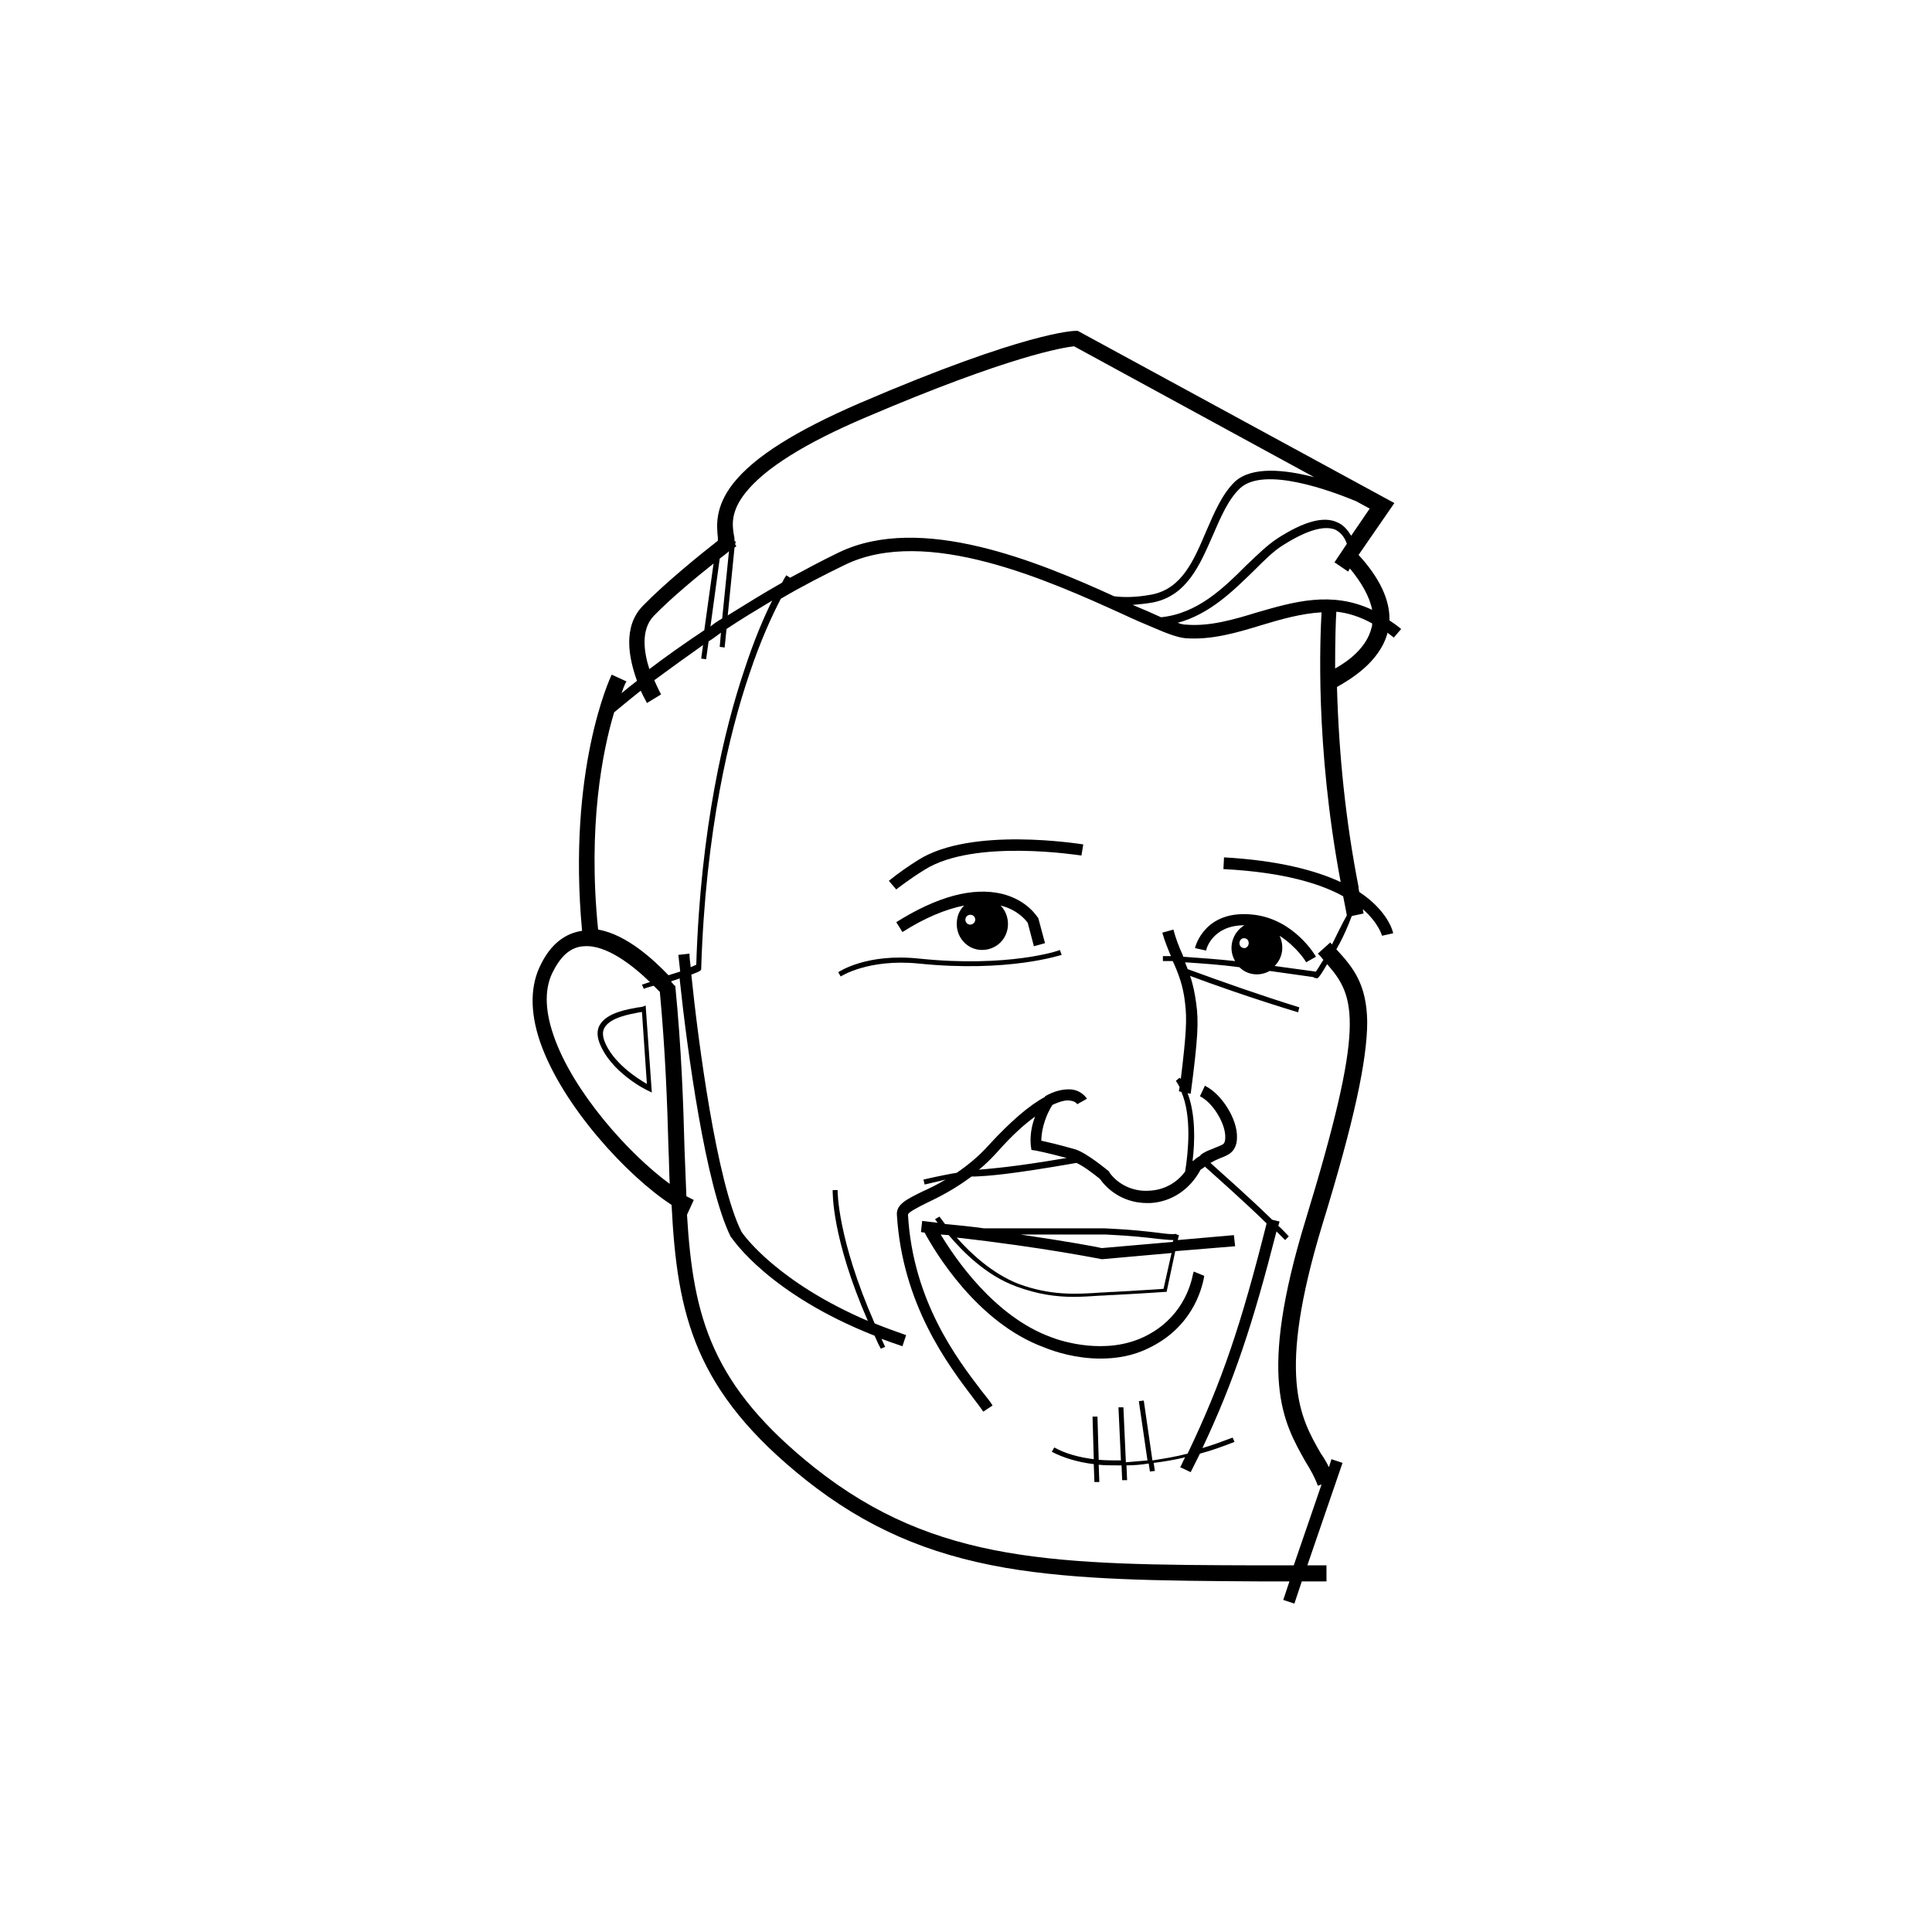 <?xml version="1.0" encoding="utf-8"?>
<!-- Generator: Adobe Illustrator 21.1.0, SVG Export Plug-In . SVG Version: 6.00 Build 0)  -->
<svg version="1.1" id="Lager_1" xmlns="http://www.w3.org/2000/svg" xmlns:xlink="http://www.w3.org/1999/xlink" x="0px" y="0px"
	 width="313px" height="313px" viewBox="0 0 313 313" style="enable-background:new 0 0 313 313;" xml:space="preserve">
<g>
	<g>
		<path d="M157.2,149.8c-0.4,0-0.8-0.3-0.8-0.8c0-0.4,0.3-0.8,0.8-0.8c0,0,0,0,0,0c0.4,0,0.8,0.3,0.8,0.8
			C158,149.4,157.6,149.8,157.2,149.8L157.2,149.8z M166.5,149.5l1,3.8l1.8-0.5l-1.1-4.1l-0.1-0.1c-0.1-0.1-1.7-2.8-5.8-3.8
			c-4.7-1.1-10.4,0.4-17.1,4.6l1,1.6c3.6-2.3,7-3.7,10-4.3c-0.8,0.8-1.2,1.8-1.2,3c0,2.3,1.8,4.2,4.1,4.2c2.3,0,4.2-1.8,4.2-4.2
			c0-1.1-0.4-2.2-1.2-3C164.9,147.4,166.2,149.1,166.5,149.5L166.5,149.5z M148.8,139.3c-1.6,1-3.2,2.1-4.8,3.4l1.2,1.4
			c0,0,2-1.6,4.6-3.2c8.1-5.1,25.2-2.3,25.4-2.3l0.3-1.8C174.7,136.7,157.4,133.9,148.8,139.3 M179.1,200c4.2,0.2,6.8,0.5,8.4,0.7
			c1.1,0.1,1.9,0.2,2.6,0.2h0l-0.1,0.3l-11.5,1c-0.8-0.2-5.7-1.1-13.2-2.2L179.1,200L179.1,200z M188.5,208.8
			c-1.1,0.1-4.7,0.3-8.1,0.5c-0.7,0-1.4,0.1-2,0.1c-4.2,0.3-8.2,0.5-13.4-1.4c-4.3-1.7-7.8-5-10-7.5c14.2,1.6,23.4,3.5,23.5,3.5
			l0.1,0l11.2-1L188.5,208.8z M178.3,220.1c2.5,0,5.2-0.4,7.8-1.7c6.9-3.3,8.6-9.3,9-11.7l0-0.1c0,0.1,0,0.1,0,0.1l-1.7-0.7
			c0,0.1-0.1,0.2-0.1,0.3c-0.4,2.1-1.9,7.4-8,10.3c-6.1,2.9-13.1,0.8-15.1,0c-9.2-3.4-15.5-12.8-17.8-16.6l1.3,0.1
			c2.2,2.6,6,6.5,10.9,8.3c3.5,1.3,6.5,1.7,9.3,1.7c1.5,0,2.9-0.1,4.4-0.2c0.7,0,1.3-0.1,2-0.1c4.1-0.2,8.4-0.5,8.4-0.5l0.3,0
			l1.4-6.6l9.7-0.8l-0.2-1.8l-9.1,0.8l0.2-0.8l-0.4-0.1l0-0.1c-0.8,0.1-1.6,0-3.1-0.2c-1.7-0.2-4.2-0.5-8.5-0.7l-19.6,0
			c-2.1-0.3-4.2-0.5-6.3-0.7c-0.3-0.4-0.6-0.8-0.9-1.2l-0.7,0.4c0,0.1,0.2,0.3,0.4,0.6c-0.8-0.1-1.6-0.2-2.5-0.3l-0.2,1.8l0.6,0.1
			c1.5,2.8,8.4,14.6,19.4,18.6C170.9,219,174.3,220.1,178.3,220.1L178.3,220.1z M148.9,155.3c-8.5-0.9-12.9,2.1-13.1,2.2l0.4,0.7
			c0,0,4.4-2.9,12.6-2.1c14.6,1.5,23.1-1.4,23.2-1.4l-0.3-0.8C171.7,154,163.3,156.8,148.9,155.3 M97.9,168.6
			c-0.3-0.9-0.3-1.6,0.1-2.2c1-1.6,4.1-2.1,5.6-2.4c0.2,0,0.3,0,0.4-0.1l0.8,11.7C103.2,174.7,99.2,172.1,97.9,168.6z M104.1,163.1
			c-0.1,0-0.4,0.1-0.7,0.1c-1.6,0.3-5,0.8-6.2,2.8c-0.5,0.8-0.5,1.8-0.1,2.9c1.8,4.8,7.6,7.7,7.9,7.8l0.6,0.3l-1-14.1L104.1,163.1
			L104.1,163.1z"/>
		<path d="M167,185.6l0.1,0.7l0.7,0.1c0,0,1.6,0.3,5,1.2c-8.8,1.5-12.1,1.7-14.2,1.9c1.1-0.9,2.1-1.9,3-2.9c2.4-2.7,4.4-4.5,6.1-5.7
			C166.7,183.4,167,185.4,167,185.6L167,185.6z M202.3,152.8c0,0.4-0.3,0.8-0.7,0.8c-0.4,0-0.8-0.3-0.8-0.8c0,0,0,0,0,0
			c0-0.4,0.3-0.8,0.7-0.8C202,152,202.3,152.3,202.3,152.8C202.3,152.8,202.3,152.8,202.3,152.8z M215.8,153l-0.3-0.3l-2,1.8
			l0.4,0.4c0.2,0.2,0.3,0.4,0.5,0.6c-0.6,0.9-1,1.7-1.3,2l0-0.1c-0.1,0-2.8-0.4-6.6-0.9c1.3-1.3,1.6-3.2,0.8-4.9
			c2.8,1.8,4.3,4.2,4.3,4.3l1.6-0.9c-0.1-0.2-3.5-6-10-6.8c-8.1-1-9.6,5.3-9.6,5.4l1.8,0.4c0-0.2,1-4.1,6.2-4.1
			c-2,1.2-2.7,3.8-1.5,5.8c0,0,0,0,0,0c-2.8-0.3-5.6-0.5-8.4-0.7l-0.1-0.3c-0.6-1.3-1.1-2.6-1.5-4.1l-1.8,0.5
			c0.4,1.4,0.9,2.6,1.4,3.8c-0.4,0-0.8,0-1.3,0l0,0.8c0.5,0,1.1,0,1.6,0c0.9,2,1.7,4,2,6.9c0.3,2.5,0.2,4.8-0.7,12.2
			c-0.1-0.1-0.1-0.1-0.2-0.2l-0.6,0.5c0.2,0.3,0.4,0.6,0.6,1c0,0.2-0.1,0.4-0.1,0.7l0.4,0.1c1.7,4,1.1,9.8,0.6,12.9
			c-1.4,1.9-3.5,3-5.8,3.1c-2.6,0.2-5.1-1-6.5-3l0-0.1c-0.4-0.3-3.6-3-5.5-3.6c-2.8-0.8-4.6-1.2-5.5-1.4c0-1.1,0.3-3.4,1.8-5.8
			c1.3-0.6,2.2-0.8,2.8-0.7c0.9,0.1,1.2,0.5,1.2,0.6l0,0l1.6-0.9c-0.1-0.1-0.8-1.3-2.5-1.5c-1.3-0.1-2.7,0.2-4.3,1.1l0,0
			c0,0,0,0,0,0.1c-2.6,1.4-5.6,4-9.1,7.8c-1.5,1.7-3.3,3.2-5.2,4.5c-1.2,0.2-2.8,0.5-5.4,1.1l0.2,0.8c1.4-0.3,2.5-0.6,3.4-0.8
			c-1.5,0.9-2.8,1.5-3.9,2c-2.4,1.2-4.1,2-4,3.7c0.9,14.6,8.3,24.3,12.3,29.6c0.7,0.9,1.3,1.7,1.7,2.3l1.5-1
			c-0.4-0.7-1.1-1.5-1.8-2.4c-3.9-5.1-11.1-14.5-11.9-28.5c0-0.4,1.6-1.2,3-1.9c1.9-0.9,4.5-2.2,7.3-4.3l0.6,0
			c2.2-0.1,5.5-0.3,16.4-2.2c1.1,0.5,2.7,1.7,3.8,2.6c1.7,2.4,4.5,3.9,7.6,3.9c0.2,0,0.4,0,0.6,0c3.4-0.2,6.4-2.2,8.1-5.4
			c0.3-0.2,0.5-0.3,0.7-0.5c2,1.8,6.2,5.5,10,9.2c-4.1,16.3-7.2,25.6-12.8,37.3c-1.9,0.5-3.8,0.8-5.7,1.1l-1.4-9.7l-0.8,0.1l1.4,9.6
			c-1.2,0.1-2.3,0.2-3.5,0.3L182,228l-0.8,0l0.4,8.6c-1.2,0-2.4,0-3.6-0.1l-0.2-7l-0.8,0l0.2,6.9c-2.4-0.3-4.6-0.9-6.4-1.9l-0.4,0.7
			c1.9,1,4.3,1.7,6.8,2l0.1,2.9l0.8,0l-0.1-2.8c0.9,0.1,1.9,0.1,2.9,0.1c0.2,0,0.5,0,0.8,0l0.1,2.4l0.8,0l-0.1-2.4
			c1.2,0,2.4-0.1,3.6-0.3l0.2,1.3l0.8-0.1l-0.2-1.3c1.7-0.2,3.4-0.5,5.1-0.9c-0.3,0.5-0.5,1.1-0.8,1.6l1.7,0.8c0.5-1,1-2,1.5-3
			c1.9-0.5,3.8-1.2,5.6-1.9l-0.3-0.7c-1.6,0.6-3.2,1.2-4.9,1.7c5.1-10.8,8.2-20.2,12-35.1c0.5,0.5,0.9,0.9,1.4,1.4l0.6-0.6
			c-0.6-0.6-1.1-1.2-1.7-1.7l0.2-0.7l-1.2-0.3c-3.8-3.7-7.9-7.3-10-9.2c0.4-0.2,0.7-0.4,1.2-0.6c0.4-0.2,0.8-0.3,1.4-0.6
			c1.1-0.5,1.7-1.5,1.7-2.9c0.1-3-2.5-7.1-5.2-8.4l-0.8,1.7c2.2,1.1,4.2,4.6,4.1,6.7c0,1-0.4,1.1-0.6,1.2c-0.6,0.3-1,0.4-1.4,0.6
			c-0.8,0.3-1.3,0.5-2,1c0,0,0,0,0,0l0,0.1c-0.3,0.2-0.7,0.4-1.1,0.8l-0.2,0.1l0,0c0.4-3.1,0.5-7.6-0.8-11l0.5,0.1
			c1.2-9.1,1.3-11.7,0.9-14.6c-0.2-1.5-0.5-3.1-1-4.5c3.2,1.2,9.9,3.6,17.5,5.9l0.2-0.8c-6.1-1.9-12.1-4-18.1-6.2
			c-0.1-0.4-0.3-0.7-0.4-1.1c2.9,0.2,5.9,0.4,8.8,0.8c1.3,1.3,3.3,1.5,4.9,0.6c3.6,0.5,6.4,0.9,7.1,1c0,0,0,0.1,0.1,0.1l0.5,0.1
			c0.3-0.1,0.9-1.1,1.6-2.3c4.7,5.3,6.2,9.8-3.5,41.5c-7.8,25.5-3.6,32.7,0,39.1c0.8,1.3,1.5,2.5,2,3.9l0.6-0.2l-4.5,13.1
			c-1.9,0-3.8,0-5.7,0c-32.6-0.1-52.2-0.2-71.9-15.8c-16.7-13.3-19.7-24.3-20.7-41l1.1-2.4c-0.4-0.2-0.8-0.4-1.2-0.6
			c-0.1-2.5-0.2-5.1-0.3-7.6c-0.2-7.6-0.5-16.3-1.5-26.5l-0.1,0c-0.2-0.2-0.4-0.5-0.6-0.7c0.5-0.2,1-0.3,1.4-0.5
			c1.2,11.4,4.2,33.7,8.3,41.9l0.1,0.1c0.3,0.4,6.2,9.2,23.2,15.9c0.3,0.7,0.6,1.4,1,2.1l0.7-0.3c-0.2-0.4-0.4-0.9-0.6-1.3
			c1.1,0.4,2.2,0.8,3.4,1.2l0.6-1.8c-1.7-0.6-3.4-1.2-5.1-1.9c-6.1-13.9-6-21.5-6-21.6l-0.8,0c0,0.3-0.2,7.7,5.7,21.2
			c-14.5-6.2-20.1-13.8-20.5-14.5c-4-8-7-30.8-8.1-41.6c1.6-0.6,1.6-0.7,1.6-1c0.7-22.3,4.6-38.3,7.8-47.7c1.9-5.7,3.8-9.7,5.1-12.2
			c3.4-2,6.9-3.8,10.4-5.5c13.2-6.4,33.1,2.6,45,8c1.9,0.9,3.6,1.6,5,2.2v0h0c2.3,1,4,1.6,5.2,1.7c4.2,0.3,8.3-0.9,12.2-2.1
			c3.3-1,6.5-1.9,9.8-2.1c-0.2,3.8-1.1,21.4,3.1,43.7c-4.1-1.9-10.1-3.5-18.9-4l-0.1,1.9c9.8,0.5,15.8,2.4,19.4,4.4
			c0.2,1,0.4,2,0.6,3.1C217.4,149.7,216.6,151.4,215.8,153L215.8,153z M89.7,167.8c-1.5-4.3-1.5-7.9,0-10.6c1.3-2.5,2.9-3.8,4.9-3.9
			c3.6-0.3,7.9,3.1,10.7,5.8c-0.7,0.2-1.1,0.4-1.3,0.4l0.3,0.7c0.2-0.1,0.8-0.3,1.6-0.5c0.4,0.4,0.7,0.7,1,1
			c0.9,9.7,1.2,18,1.4,25.4c0.1,2,0.1,3.9,0.2,5.7C101.8,186.9,92.8,176.8,89.7,167.8L89.7,167.8z M99.5,115.4c1-0.8,2.4-2,4.3-3.5
			c0.5,1.1,1,1.9,1,2l2.3-1.4c0,0-0.5-0.9-1.1-2.3c2.6-1.9,5.2-3.8,7.9-5.7l-0.3,2.2l0.8,0.1l0.4-2.9c0.7-0.4,1.3-0.9,2-1.4
			l-0.2,2.3l0.8,0.1l0.3-3c2.4-1.6,4.9-3.1,7.4-4.6c-1.3,2.6-2.9,6.3-4.5,11.2c-3.2,9.5-7.1,25.5-7.8,47.8c-0.2,0.1-0.5,0.2-0.9,0.4
			c-0.1-0.8-0.2-1.6-0.2-2.2l-1.8,0.2c0.1,0.8,0.2,1.7,0.3,2.7c-0.6,0.2-1.3,0.4-1.9,0.6c-2.2-2.3-6.7-6.6-11.4-7.4
			C95.2,133.9,97.6,121.7,99.5,115.4L99.5,115.4z M105.9,99.8c2.7-2.8,6.8-6.2,9.7-8.5l-1.5,10.8c-3,2-6,4.1-8.9,6.3
			C104.3,105.6,103.8,102,105.9,99.8z M118.1,89.3l-1.1,10.9c-0.7,0.4-1.3,0.8-1.9,1.3l1.5-11C117.1,90.1,117.7,89.7,118.1,89.3z
			 M120.8,79.8c3.1-3.9,9.6-8,19.5-12.2c23.4-10,32-11.3,33.7-11.5l38.9,21.2c-4.7-1.2-10-1.8-12.8,0.7c-2.1,2-3.4,5.1-4.7,8.1
			c-2,4.7-3.9,9.2-8.7,10.2c-2.6,0.5-4.6,0.5-6.2,0.3c-12.3-5.6-31.3-13.5-44.6-7.1c-2.7,1.3-5.3,2.7-7.9,4.1l-0.6-0.4
			c0,0-0.3,0.4-0.7,1.2c-3,1.7-5.9,3.5-8.8,5.3l1.1-11l0.3-0.2l-0.2-0.3l0.1-0.5l-0.2,0c0-0.3,0-0.6-0.1-1
			C118.6,85,118.4,82.8,120.8,79.8L120.8,79.8z M218.9,86.8c-0.6-1-1.3-1.8-2.3-2.2c-2.2-1-5.4-0.1-9.6,2.6
			c-1.7,1.1-3.3,2.7-5.1,4.4c-3.7,3.7-7.9,7.8-13.8,8.4c-1.3-0.6-2.9-1.3-4.6-2c1.1-0.1,2.2-0.2,3.3-0.4c5.5-1.1,7.6-6.1,9.7-10.9
			c1.3-3,2.5-5.8,4.4-7.6c3.9-3.6,14.7,0.4,18.8,2.1l2.2,1.2L218.9,86.8L218.9,86.8z M222.3,98.8c-6.6-3.1-12.7-1.3-18.6,0.4
			c-3.9,1.2-7.7,2.3-11.5,2c-0.4,0-0.9-0.1-1.4-0.3c5.2-1.4,9-5.2,12.3-8.4c1.7-1.7,3.3-3.3,4.8-4.2c3.8-2.4,6.6-3.2,8.4-2.5
			c0.8,0.4,1.5,1.1,1.9,2.3l-2,3l2.2,1.5l0.3-0.5C220.6,94.4,221.9,96.7,222.3,98.8L222.3,98.8z M222.2,101.7
			c-0.8,3.3-3.9,5.5-5.9,6.6c0-4.7,0.1-7.9,0.2-9.2c1.9,0.2,3.8,0.8,5.8,1.9C222.3,101.2,222.3,101.5,222.2,101.7L222.2,101.7z
			 M224.8,102.5c0.3,0.3,0.7,0.5,1,0.8l1.2-1.4c-0.6-0.5-1.3-1-1.9-1.4c0.1-3.3-1.6-6.9-5-10.6l5.8-8.4l-51.3-27.9l-0.3,0h0
			c-0.3,0-8,0.1-35,11.7c-10.4,4.5-17.1,8.7-20.5,13c-3,3.8-2.7,6.9-2.5,8.8c0,0.2,0,0.3,0,0.5c-2.7,2.1-8.5,6.8-12.1,10.5
			c-3.4,3.4-2.3,8.6-1,12.2c-0.9,0.7-1.8,1.4-2.5,2c0.4-1.2,0.7-1.8,0.8-1.9l-2.4-1.1c-0.3,0.6-7.2,15.5-4.8,41.5
			c-2.7,0.4-5,2.1-6.6,5.3c-1.8,3.4-1.9,7.7-0.2,12.7c3.6,10.4,14.2,21.8,21.3,26.4c0.9,17.9,3.7,30.2,21.8,44.6
			c9.6,7.6,19.6,12,32.3,14.2c11.7,2,24.7,2.1,41.2,2.2c1.6,0,3.2,0,4.8,0l-1,3l1.8,0.6l1.2-3.6c1.3,0,2.6,0,4,0l0-2.6
			c-1.1,0-2.1,0-3.1,0l5.7-16.6l-1.8-0.6l-0.4,1.3c-0.4-0.8-0.8-1.5-1.3-2.2c-3.4-5.9-7.2-12.6,0.2-37c5.2-16.9,7.3-26.8,7.3-33
			c-0.1-6-2.2-8.7-5-11.7c0.2-0.3,0.3-0.6,0.5-0.9c0.7-1.3,1.4-2.9,2-4.5l1.9-0.4c0-0.2-0.1-0.5-0.1-0.7c2.6,2.3,3.1,4.3,3.1,4.3
			l1.8-0.4c0-0.2-0.8-3.6-5.5-6.7c0-0.2-0.1-0.4-0.1-0.6c0-0.1,0-0.1,0-0.2l0,0c-2.1-10.7-3.2-21.5-3.5-32.4
			C218.5,110.2,223.5,107.4,224.8,102.5L224.8,102.5z"/>
	</g>
</g>
</svg>
